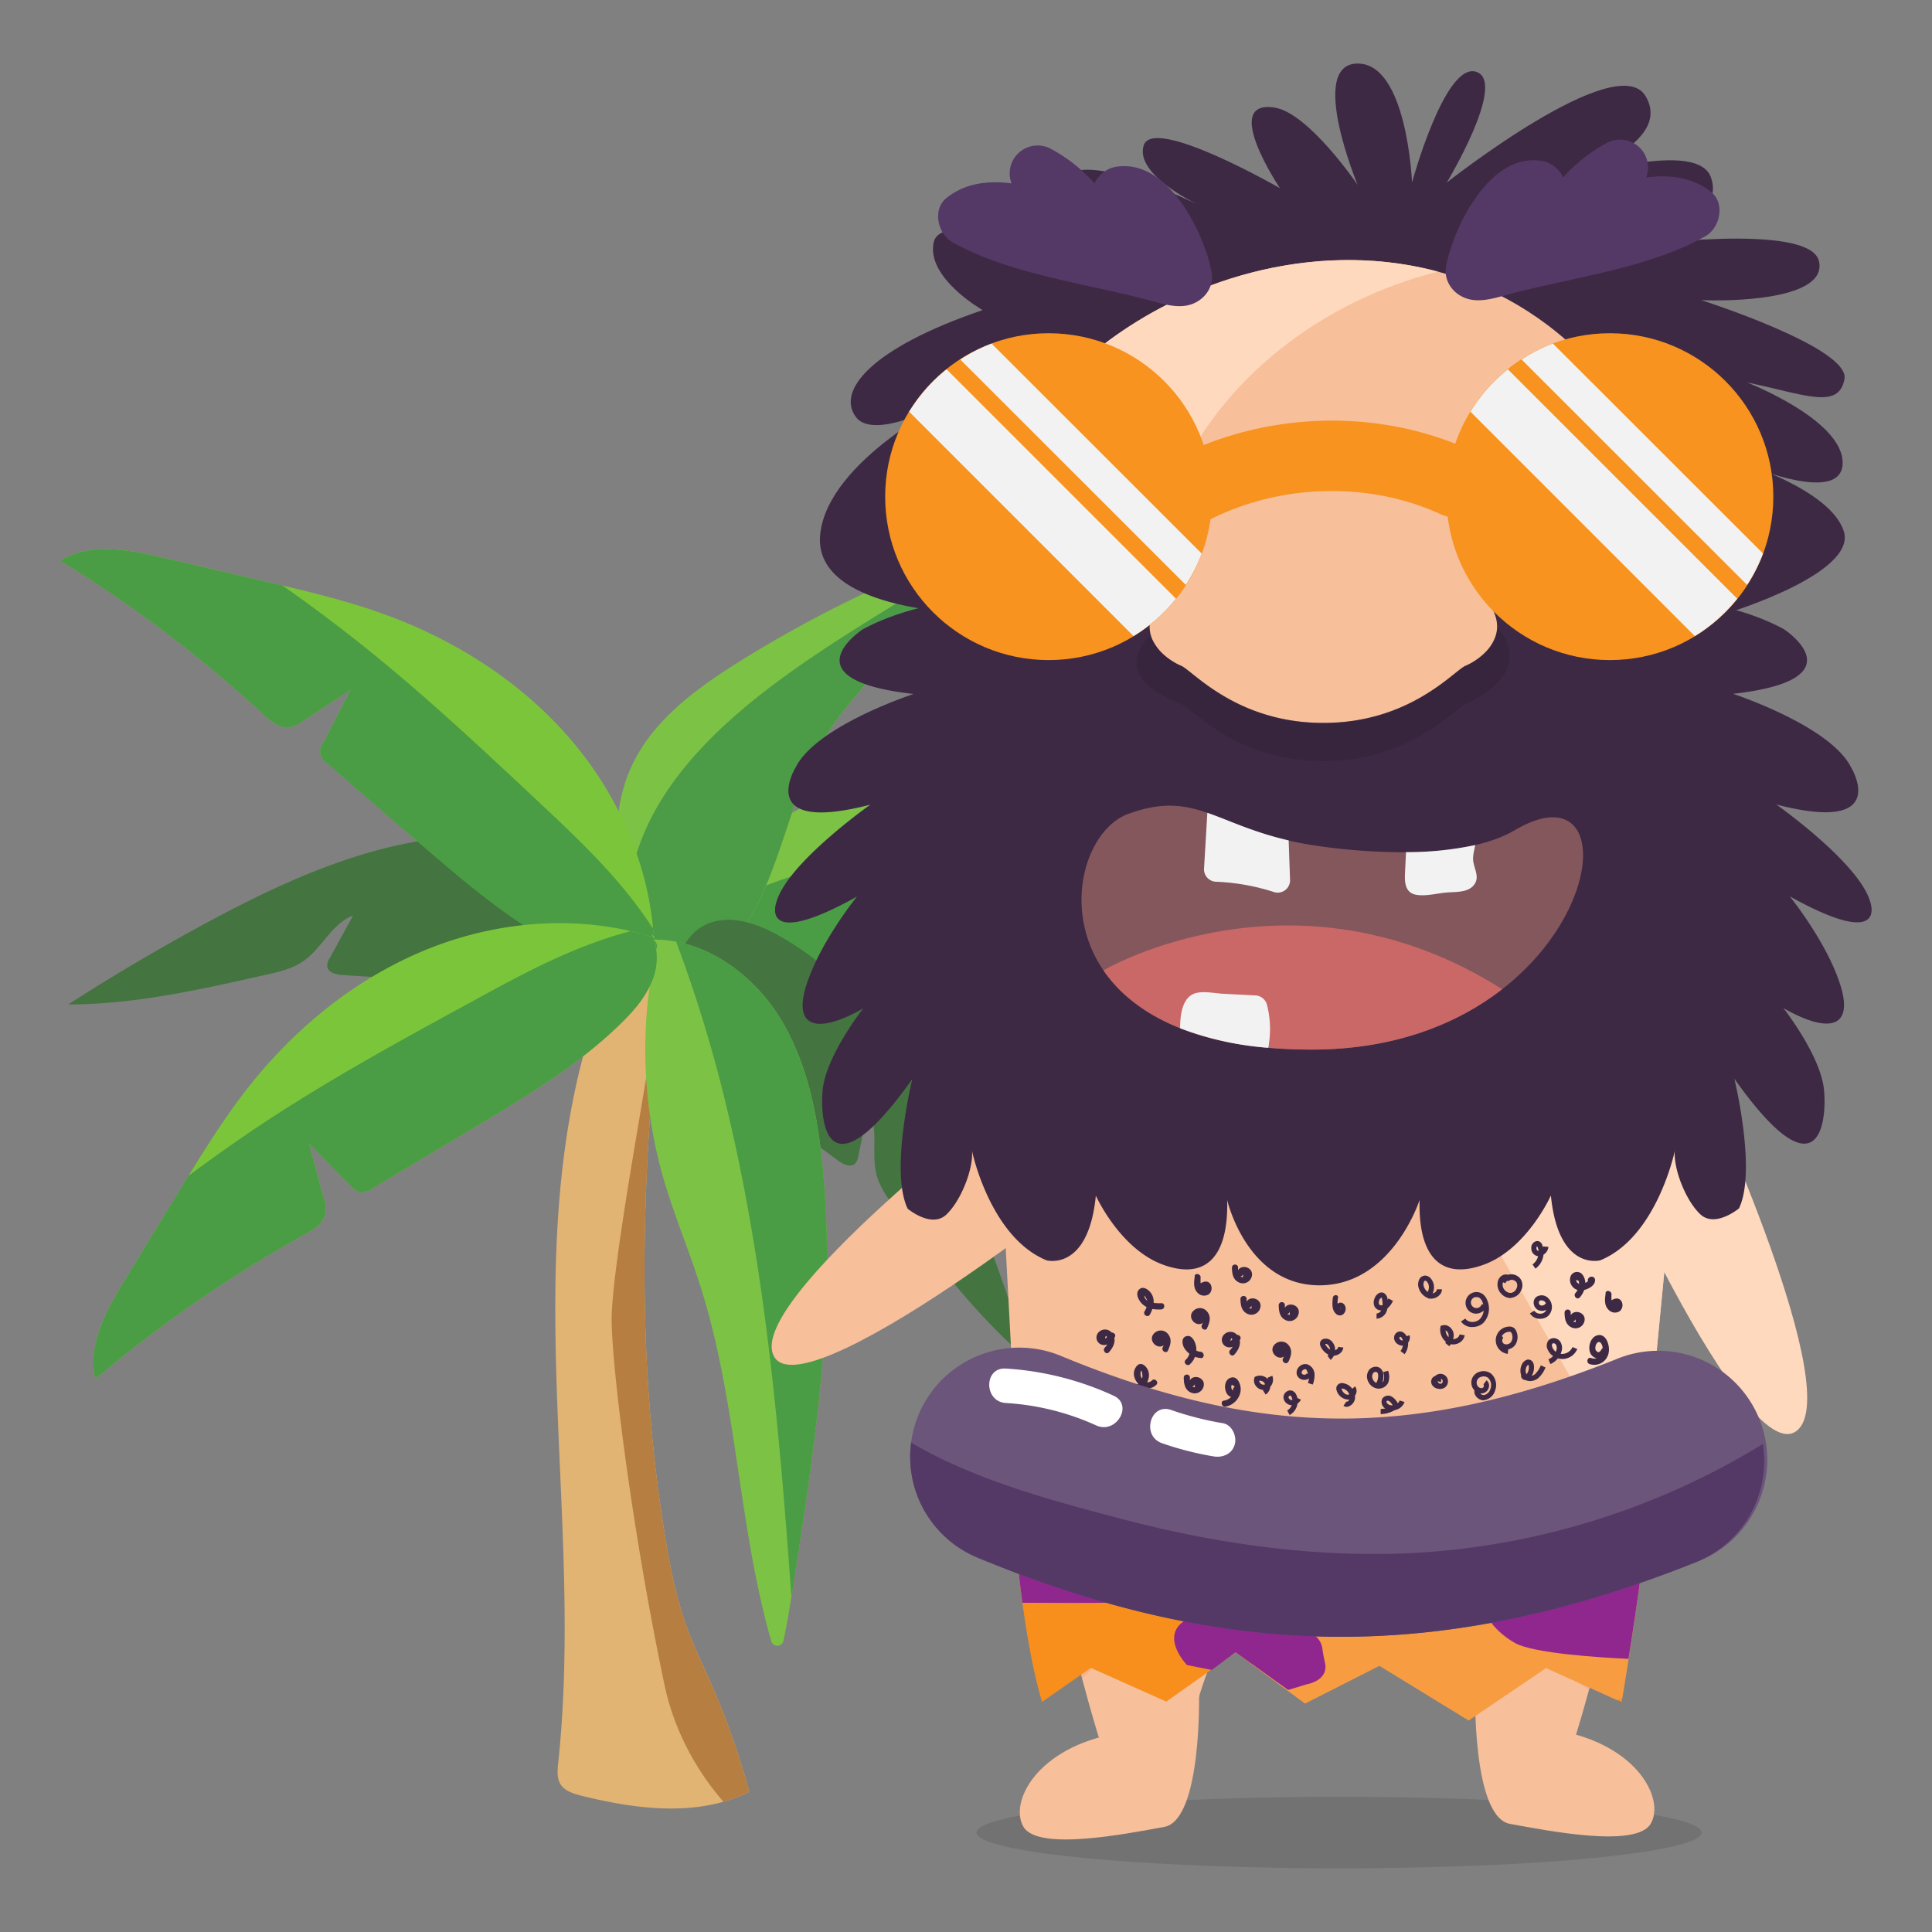<svg height="512" viewBox="0 0 512 512" width="512" xmlns="http://www.w3.org/2000/svg"><rect x="0" y="0" width="512" height="512" fill="#808080" stroke="none"/><g id="social_media" data-name="social media"><path d="m193.94 228.86c16.94-19.48 44.27-27.34 70.07-26.51s50.69 9.21 75.13 17.52l20.86 7.13c4.21 1.43 9.1 3.63 9.78 8a6.36 6.36 0 0 1 -3.87 1.47l-65.3 9.14c-3.25.46-6.72.88-9.7-.5-7.64-3.55-7.6-16.52-15.67-18.94l1.62 14.67a7.89 7.89 0 0 1 -.09 3.2 6 6 0 0 1 -2.28 2.88c-4.3 3.22-10.43 3.23-15.33 1s-8.71-6.31-11.69-10.78l-1.07 11.14a5.82 5.82 0 0 1 -.84 3 5.7 5.7 0 0 1 -2.7 1.68 140.39 140.39 0 0 1 -18 5.51c-8.88 2.07-19.33 2.89-26.05-3.27-7.71-7.07-6.52-19.32-4.73-29.63" fill="#7cc245"/><path d="m364.66 231.82c-11.38-4.82-24.41-6.74-36.59-8.19-44.45-5.31-93.83-3.79-135.31 15.36.1 6.21 1.57 12.07 6.05 16.17 6.72 6.16 17.17 5.35 26.05 3.27a140.39 140.39 0 0 0 18-5.51 5.7 5.7 0 0 0 2.7-1.68 5.82 5.82 0 0 0 .84-3l1.07-11.14c3 4.47 6.79 8.58 11.69 10.78s11 2.19 15.33-1a6 6 0 0 0 2.31-2.88 7.89 7.89 0 0 0 .09-3.2l-1.62-14.67c8.06 2.43 8 15.39 15.67 18.94 3 1.38 6.44 1 9.7.5l65.3-9.14a6.36 6.36 0 0 0 3.86-1.43 6.44 6.44 0 0 0 -.85-2.34 10 10 0 0 1 -4.29-.84z" fill="#4a9c45"/><path d="m232.34 177.33a343.57 343.57 0 0 0 26.26-28.91c-1.51-2.3-5-1.61-7.57-.62a324.59 324.59 0 0 0 -55.4 27.72c-11.43 7.16-22.91 15.62-28.43 27.92-4.78 10.66-4.46 22.94-2.33 34.42.87 4.72 2.09 9.5 4.83 13.43s7.32 6.89 12.1 6.52c4.22-.32 7.86-3.1 10.75-6.2 14.29-15.34 15.32-38.85 26.37-56.66 5.85-9.42 14.33-17 20.34-26.29" fill="#7cc245"/><path d="m258.61 148.42c-.89-1.35-2.47-1.67-4.14-1.5a6.93 6.93 0 0 1 -3.37 4.75c-7.93 4.87-15.93 9.62-23.79 14.59-26.27 16.63-59.91 39.84-61 74.19a7.93 7.93 0 0 1 -.39 2.24 27 27 0 0 0 3.76 8.61c2.75 3.93 7.32 6.89 12.1 6.52 4.22-.32 7.86-3.1 10.75-6.2 14.29-15.34 15.32-38.85 26.37-56.66 4.48-7.22 10.5-13.33 15.77-20a343.58 343.58 0 0 0 23.94-26.54z" fill="#4c9b47"/><path d="m173.41 252.89c-.11-20.49-8.4-40.57-21.6-56.25s-31.08-27.08-50.36-34c-10.14-3.64-20.66-6.1-31.15-8.54l-27.23-6.34c-9-2.1-19.17-4.05-27.08.8a347.06 347.06 0 0 1 53.74 40.69c2 1.83 4.34 3.82 7 3.47a9.17 9.17 0 0 0 3.74-1.72l12.53-8.29-7.24 14a3.67 3.67 0 0 0 1.05 5.61l24.23 21c11.89 10.29 23.96 20.68 37.87 27.92 4 2.07 8.22 3.9 12.7 4.33s9.29-.73 12.46-3.92" fill="#7bc53a"/><path d="m150.07 251.61c7.43-2.56 11.15-12.54 7.2-19.33-3.22-5.54-9.88-8-16.16-9.25-28.67-5.61-57.73 6.32-83.53 20q-20.22 10.75-39.5 23.16c17.73 0 35.2-4 52.5-7.89 3.4-.77 6.89-1.58 9.76-3.56 5-3.43 7.56-10 13.22-12.1l-6.18 11.28a3.67 3.67 0 0 0 -.65 2.22c.24 1.61 2.29 2.11 3.92 2.23 21.18 1.55 43.47 2.12 62.49-7.34" fill="#447440"/><path d="m173.4 252.26q0-3.15-.34-6.27a8.44 8.44 0 0 1 -.59-.78c-7.47-11.36-17.19-20.92-27.08-30.21-17.26-16.19-34.4-32.39-53.1-46.95q-8.6-6.69-17.52-12.94l-4.47-1-27.23-6.34c-9-2.1-19.17-4.05-27.08.8a347.05 347.05 0 0 1 53.74 40.69c2 1.83 4.34 3.82 7 3.47a9.17 9.17 0 0 0 3.74-1.73l12.53-8.29-7.24 14a3.67 3.67 0 0 0 1 5.61l24.23 21c11.94 10.29 24.01 20.68 37.92 27.92 4 2.07 8.22 3.9 12.7 4.32a15.87 15.87 0 0 0 11.79-3.3z" fill="#4a9c45"/><path d="m181.11 264c-4-6.75-.42-16.77 7-19.41 6-2.15 12.72.26 18.31 3.38 25.51 14.24 40 42.1 50.85 69.23q8.5 21.26 15.21 43.19c-13.53-11.47-24.32-25.76-35-39.92-2.1-2.78-4.24-5.66-5.15-9-1.57-5.82.71-12.54-2.28-17.78l-2.56 12.61a3.67 3.67 0 0 1 -.93 2.11c-1.22 1.08-3.11.13-4.43-.83-17.17-12.49-34.56-26.45-43-46" fill="#447440"/><path d="m188.07 445.29c-2-4.45-4.09-8.84-5.8-13.4-3-7.93-4.63-16.28-6-24.64-7.69-46.78-6.47-94.66-1.25-141.78.53-4.8 1-10.06-1.69-14.07l-6.09 1.46-.3-.23c-7.53 10.22-11.57 22.59-14.28 35-12.82 58.62 1.65 119.87-4.73 179.54-.21 2-.4 4.11.67 5.77s3.35 2.42 5.38 2.92c14.74 3.68 31 5.73 44.6-1a210.93 210.93 0 0 0 -10.51-29.57z" fill="#e1b473"/><path d="m191.67 477.49a40 40 0 0 0 6.91-2.63 210.93 210.93 0 0 0 -10.51-29.56c-2-4.45-4.09-8.84-5.8-13.4-3-7.93-4.63-16.28-6-24.64-7.69-46.78-6.47-94.66-1.25-141.78.14-1.25.27-2.53.35-3.81q-1.59 7.56-2.73 15.23c-2.31 15.53-9.85 55.59-10.52 71.26-.47 11.08 5.44 58.08 14 98.43 3.94 18.62 15.02 29.96 15.55 30.9z" fill="#b67e41"/><path d="m217.88 308c-1.41-13.56-4.24-27.35-11.57-38.85s-19.94-20.4-33.57-20.15a1.66 1.66 0 0 1 1.31 2 123.18 123.18 0 0 0 1.58 60.64c2.86 10.07 7 19.73 10.14 29.72 9.58 30.36 9.87 63 18.62 93.57a1.66 1.66 0 0 0 3.22-.08c1.07-4.88 1.84-9.83 2.6-14.76 5.79-37.16 11.56-74.77 7.67-112.09z" fill="#7cc245"/><path d="m192.18 291.82c10.54 43.07 14.37 87.21 17.56 131.37q.25-1.57.49-3.14c5.76-37.11 11.54-74.73 7.65-112.08-1.41-13.56-4.24-27.35-11.57-38.85-6.16-9.66-16-17.47-27.13-19.59a370.4 370.4 0 0 1 13 42.29z" fill="#4a9c45"/><path d="m173.68 248.55c-19.5-6.31-41.16-4.72-60.18 2.9s-35.45 21-48.07 37.18c-6.63 8.49-12.26 17.71-17.86 26.91l-14.57 23.88c-4.83 7.92-9.85 16.93-7.72 26a347.06 347.06 0 0 1 55.47-38.3c2.36-1.31 5-2.92 5.49-5.57a9.17 9.17 0 0 0 -.47-4.06l-3.92-14.49 11.07 11.27a4.9 4.9 0 0 0 2.72 1.73 4.89 4.89 0 0 0 2.93-1l27.5-16.44c13.49-8.07 27.12-16.24 38.37-27.23 3.22-3.14 6.28-6.58 8.08-10.7s2.22-9 .18-13.06" fill="#7bc53a"/><path d="m173.08 248.37q-3-.94-6.06-1.64a8.44 8.44 0 0 1 -.93.32c-13.14 3.58-25.24 9.78-37.14 16.27-20.78 11.32-41.54 22.52-61.22 35.68q-9 6.07-17.77 12.59l-2.39 3.92-14.57 23.91c-4.83 7.92-9.85 16.93-7.72 26a347.05 347.05 0 0 1 55.47-38.3c2.36-1.31 5-2.92 5.49-5.57a9.17 9.17 0 0 0 -.47-4.06l-3.92-14.49 11.07 11.27a4.9 4.9 0 0 0 2.72 1.73 4.89 4.89 0 0 0 2.93-1l27.5-16.44c13.49-8.07 27.12-16.24 38.37-27.23 3.22-3.14 6.28-6.58 8.08-10.7a15.87 15.87 0 0 0 .56-12.26z" fill="#4a9c45"/><path d="m217.35 141.67c2-19.91 35.55-36.23 35.55-36.23s-20.89 12-26.08 5.07 4-18.26 33.58-28.33c0 0-15.22-8.67-12.92-18.14s47 1.75 47 1.75-18.88-19.08-8.58-20.66 32.19 9.4 32.19 9.4-17.5-8-15-16 36.11 11.34 36.11 11.34-15.79-23.47-1.52-21.38c9.11 1.34 22.11 20.51 22.11 20.51s-13.3-32-.08-32.16 14.49 31.52 14.49 31.52 8.71-32 17-29.34-7.77 29.34-7.77 29.34 45.15-35.63 52.67-22.87-19.71 21.2-22.45 22.46 35.57-12.14 39.72-1.06-15.21 16.23-21.93 18.43c0 0 48.33-6.72 50.62 3.95s-25.76 10.56-31.26 10.25c0 0 39.49 12.6 38 20.92s-10.77 4-25.82.91c0 0 25.74 10 25.33 21.55s-27.87-.69-27.87-.69 24.68 7.41 28.19 18.6-30.63 21.58-30.63 21.58h-202.61s-40-.81-38.04-20.72z" fill="#3e2945"/><g opacity=".21"><ellipse cx="354.85" cy="485.64" fill="#3f3f44" rx="96.06" ry="9.48"/></g><path d="m390.93 447.43s-.9 34.08 9.24 35.92 33.38 6.44 37.26 0-3.4-21.09-24.91-24.82-21.59-11.1-21.59-11.1z" fill="#f7bf9a"/><path d="m407.08 483.57c3.29.48 12-25.14 18.85-55.06h-44.93c15.09 16.62 12.26 53.04 26.08 55.06z" fill="#f7bf9a"/><path d="m317.75 448.24s.9 34.08-9.24 35.92-33.38 6.44-37.26 0 3.4-21.09 24.91-24.82 21.59-11.1 21.59-11.1z" fill="#f7bf9a"/><path d="m301.81 484.38c-3.29.48-12-25.14-18.85-55.06h44.92c-15.08 16.62-12.25 53.04-26.07 55.06z" fill="#f7bf9a"/><g opacity=".63"><path d="m392.11 452.23 18.98-11.23 10.02 6.83 4.36-11.88-19.28-4.59-17.08 13.24z" fill="#f2a88f"/></g><g opacity=".63"><path d="m286.83 444.79 4.36-4.41 16.66 8.9 12.37-7.96 3.35-7.16h-37.79l-.87 3.51z" fill="#f2a88f"/></g><path d="m417.29 284.72-23.4-5h-79.57l-23.32 5c-14.29 4.22-24.57 22.75-24.57 44.26l3.9 73.25c25 29.7 141.72 28.56 164.81-4l6.69-69.2c0-21.52-10.28-40-24.56-44.27zm0 0" fill="#f7bf9a"/><path d="m435.16 398.19 6.69-69.2c0-21.52-10.28-40-24.56-44.27l-23.4-5h-79.57l-23.32 5 93 23.87 51.14 89.6m-17.85-114.68" fill="#fed9be"/><path d="m448.49 271c.54 4 2.92 16 2.92 16s39 84.37 24.14 92.56-59.19-92-56.79-93.51 29.73-15.05 29.73-15.05z" fill="#fed9be" fill-rule="evenodd"/><ellipse cx="387.72" cy="313.36" fill="#f79820" rx="7.95" ry="6.03" transform="matrix(.79 -.613 .613 .79 -110.7 303.42)"/><path d="m280.77 275.87c-2.39 3.31-10.19 12.9-10.19 12.9s-74.65 56.83-65.27 71 96.26-54.25 94.82-56.68-19.36-27.22-19.36-27.22z" fill="#f7bf9a" fill-rule="evenodd"/><path d="m345.82 418.15c-6.41-2.55-17.05-5.77-13.83-8.34 2.95-2.35 12.59-10.72 19.64-16.87 4.47-3.9 11.46-4.8 16.22-2 3.68 2.2 8.08 4.86 12.06 7.35 9.12 5.71 2.61 11.35 2.61 11.35l-4.7 2.36-15.6 4.77s-9.76 4.02-16.4 1.38z" fill="#90278e"/><path d="m302.07 390.83c-11.41 2.41-22.33 6.59-33.7 8.56 1.13 15.28 3.39 36.82 7.77 51.64l12.94-9.03 20 8.94 18.4-13.05 3.9 2.88-22.82-51.2c-2.18.43-4.34.8-6.49 1.26z" fill="#f88f1c"/><path d="m430.36 380.74c-.63-.48-1.24-1-1.85-1.5a2.55 2.55 0 0 1 -1.08-.94c-.7-.6-1.37-1.24-2-1.87q-4.17 1.29-8.38 2.45l20.52 15.72c.2-2.14.37-4.16.51-6.09a16.18 16.18 0 0 1 -7.72-7.77z" fill="#f9ac67"/><path d="m429.93 450-1.39.52 1.22.55z" fill="#f88f1c"/><path d="m379.5 386.24c-19.32 2.24-37.55-.14-56.15-2.67a45.44 45.44 0 0 1 -14.82 6l22.82 51.2 14.5 10.7 19.71-10 23.65 14.49 20.5-13.9 18.83 8.51 1.39-.52c1-5.79 5.65-34.72 7.61-55.37l-20.54-15.81a251.31 251.31 0 0 1 -37.5 7.37z" fill="#f79c41"/><path d="m408 381.17c-.59.33-1.23.68-1.77 1-5.6 3.32-3.37 7.85-2.06 10.75s30.76 7.08 30.76 7.08 1-1.06 2.34-2.66c.43-4.15.75-8 .95-11.41a69.91 69.91 0 0 1 -12.79-9.54q-8.62 2.7-17.43 4.78z" fill="#90278e"/><path d="m435.16 415-4.15-.06h-7.58c-7.24 0-14.31.13-18.81.13-7.76 0-10.18 6.21-10.9 10.86-.43 2.79 3.44 7.09 7.85 9.52 4.94 2.72 22.39 3.82 30 4.17 1.06-6.75 2.43-15.62 3.59-24.62z" fill="#90278e"/><path d="m346.3 446.36s6-.95 4.81-5.84c-.35-1.42-.56-2.85-.69-3.73-.35-2.29-1.94-3.93-5.55-5.19s-13.14-3.68-13.14-3.68-9.66-3.23-14.39-.54c-1.09.62-2.9 1.75-3.78 2.39-5.94 4.3 1 11.48 1 11.48l6.57 1.31 6.31-4.7 13.93 10z" fill="#90278e"/><path d="m293.81 424.73c3.68-.14 9.22-2.66 9.83-10.22s-9.84-9.64-9.84-9.64l-25.21-2.48c.54 6.81 1.31 14.59 2.36 22.36 6.54.03 20.05.09 22.86-.02z" fill="#90278e"/><ellipse cx="357.76" cy="245.04" fill="#8e3d7c" rx="66.78" ry="35.58"/><ellipse cx="357.76" cy="237.32" fill="#d49f77" rx="66.78" ry="35.58"/><path d="m457.71 195.51c-6.42-31.51-10.23-68.51-32.94-95.43-48.26-57.28-138-28.36-161.8 28.37-13.39 32.88-35.72 99.46 13.55 115.3 60.25 19.25 195.8 23.56 181.19-48.24z" fill="#f7bf9a"/><path d="m311.44 128.44c11.63-27.75 39-48.83 69.67-56.44-46.42-12.48-100.48 14.3-118.11 56.44-13.39 32.88-35.72 99.46 13.55 115.29 27.77 8.85 71.53 14.55 109.21 11.1-22.76-1.83-44.52-5.92-60.76-11.1-49.27-15.83-26.94-82.41-13.56-115.29z" fill="#fed9be"/><path d="m249.9 136.79.42.93a3.12 3.12 0 0 1 -.17-.43c-.08-.15-.15-.29-.25-.5z" fill="#d49f77"/><path d="m250.35 137.77v.05l-.07-.11a.14.14 0 0 1 .07.06z" fill="#d49f77"/><path d="m250.14 137.29a3.12 3.12 0 0 0 .17.43l.07.11c.11.17.01-.03-.24-.54z" fill="#d49f77"/><path d="m455.58 136.79-.42.93a3.6 3.6 0 0 0 .17-.43c.08-.15.15-.29.25-.5z" fill="#d49f77"/><path d="m455.13 137.77v.05l.07-.11s-.06.05-.07.06z" fill="#d49f77"/><path d="m455.33 137.29a3.6 3.6 0 0 1 -.17.43l-.07.11c-.09.17-.01-.03.24-.54z" fill="#d49f77"/><g fill="#3e2945"><path d="m495.66 239.11c-2.77-10.29-24.92-25.91-24.92-25.91 30.85 8 19.78-9.9 19.78-9.9-5.54-11-31.25-19.43-31.25-19.43 34-3.81 13.45-17.15 13.45-17.15-19.77-10.72-48.25-8.72-48.25-8.72 16.22-6.48 17.8-17.15 17.8-17.15-1.58-6.86-14.63-7.62-14.63-7.62-1.85.09-3.59.27-5.26.51-.56.08-1.05.2-1.59.3-1.07.19-2.14.37-3.12.61-.6.15-1.15.33-1.73.5-.84.24-1.69.48-2.48.76-.57.2-1.1.43-1.65.65-.71.29-1.42.57-2.08.88s-1 .52-1.51.78-1.2.64-1.76 1-.92.59-1.36.89-1 .69-1.47 1-.82.64-1.21 1-.83.71-1.22 1.07-.73.69-1.07 1c-.16.16-.34.32-.49.48a29.45 29.45 0 0 0 -7.23 12.54c10.51 11.09-1 18-4 19.23s-14.59 15.16-37.71 15.16-34.78-14-37.71-15.16-14.51-8.14-4-19.23a29.45 29.45 0 0 0 -7.23-12.54c-.15-.16-.34-.32-.49-.48q-.51-.52-1.07-1c-.39-.36-.8-.71-1.22-1.07s-.79-.65-1.21-1-1-.7-1.47-1-.89-.6-1.36-.89-1.16-.66-1.76-1-1-.53-1.51-.78-1.37-.6-2.08-.88c-.54-.22-1.07-.45-1.65-.65-.78-.28-1.63-.51-2.48-.76-.58-.17-1.12-.35-1.73-.5-1-.24-2.06-.42-3.12-.61-.54-.09-1-.22-1.59-.3-1.66-.24-3.41-.41-5.26-.51 0 0-13.05.76-14.63 7.62 0 0 1.58 10.67 17.8 17.15 0 0-28.48-1.91-48.26 8.76 0 0-20.57 13.34 13.45 17.15 0 0-25.71 8.38-31.25 19.43 0 0-11.08 17.91 19.78 9.9 0 0-22.15 15.62-24.92 25.91 0 0-4.75 12.95 21.36-1.53 0 0-9.89 12.19-13.45 23.62s3.34 12.72 15.12 6c0 0-10 12.69-10.77 21.83s1.67 28 23.78-3.12c0 0-6 24.46-1.23 34.36 0 0 6.33 5.33 10.29 1.53s7.17-12.25 6.76-16.84c0 0 4.75 22.86 19.77 29 0 0 11.07 3.05 13.05-17.14 0 0 6.33 14.09 17.8 18.29s17.4-2.29 17-17.15c0 0 5.18 22.62 24.47 22.62s26.53-22.62 26.53-22.62c-.39 14.86 5.54 21.33 17 17.15s17.79-18.32 17.79-18.32c2 20.17 13.07 17.17 13.07 17.17 15-6.1 19.77-29 19.77-29-.39 4.57 2.77 13 6.72 16.76s10.29-1.53 10.29-1.53c4.75-9.9-1.23-34.36-1.23-34.36 22.11 31.17 24.57 12.26 23.78 3.12s-10.77-21.83-10.77-21.83c11.78 6.74 18.68 5.45 15.12-6s-13.45-23.62-13.45-23.62c26.11 14.52 21.36 1.57 21.36 1.57z"/><path d="m326.84 368.51a1 1 0 0 1 -.51-1.11q-.07-.74.77 0c.3.39-.07 1.55-.23 1.91a3.26 3.26 0 0 1 -2.53 1.87c-1 .18-.6 1.77.44 1.59a4.93 4.93 0 0 0 4-4.18c.2-1.55-.84-4.36-2.91-3.37-1.62.78-1.53 3.54-.3 4.62s3.55-.08 2.86-1.78c-.39-1-2-.55-1.59.44z"/><path d="m315.36 361.52a5.23 5.23 0 0 0 1.64-4.52c-.16-1.19-1-3.27-2.51-2.92s-1.23 2.17-.66 3.14a5.66 5.66 0 0 0 4.39 2.68c1.05.12 1-1.53 0-1.65a4 4 0 0 1 -2.25-1 3.44 3.44 0 0 1 -.72-.88c-.3-.57-.35-.84-.13 0a3.69 3.69 0 0 1 -.9 4c-.77.73.39 1.89 1.16 1.16z"/><path d="m316.63 338.27c-.24 1.52-.43 3.24.81 4.39a2.29 2.29 0 0 0 3 .26 2.11 2.11 0 0 0 .33-2.63c-.84-1.22-2.25-.53-3.14.2s.35 1.83 1.16 1.16c-.71.58-.65-2.76-.62-3 .16-1-1.42-1.48-1.59-.44z"/><path d="m353.22 343.85c-.15 1.38-.35 3.28.83 4.32a1.42 1.42 0 0 0 2.11-.08c1.33-1.64-.5-4.12-2.17-2.14-.56.67.4 1.64 1 1q.39-.62.24-.17-.78-.08-.68-.77a5.39 5.39 0 0 1 .06-2.13c.09-.87-1.27-.87-1.37 0z"/><path d="m425.52 342.76c-.24 1.52-.43 3.24.81 4.39a2.29 2.29 0 0 0 3 .26 2.11 2.11 0 0 0 .33-2.63c-.84-1.22-2.25-.53-3.14.2s.35 1.83 1.16 1.16c-.71.58-.65-2.76-.62-3 .16-1-1.42-1.48-1.59-.44z"/><path d="m313.71 365.06c0 1.61.27 3.3 1.94 4a2.42 2.42 0 0 0 3.18-1.26c1.17-2.72-3-4.13-3.78-1.41a.82.82 0 0 0 1.59.44v.8a1.07 1.07 0 0 1 -1.05-.81 3.34 3.34 0 0 1 -.24-1.72.82.82 0 0 0 -1.65 0z"/><path d="m328.74 344.22c0 1.61.27 3.3 1.94 4a2.42 2.42 0 0 0 3.18-1.26c1.17-2.72-3-4.13-3.78-1.41a.82.82 0 0 0 1.59.44v.8a1.07 1.07 0 0 1 -1.05-.81 3.34 3.34 0 0 1 -.24-1.72.82.82 0 0 0 -1.65 0z"/><path d="m326.48 335.9c0 1.61.27 3.3 1.94 4a2.42 2.42 0 0 0 3.18-1.26c1.17-2.72-3-4.13-3.78-1.41a.82.82 0 0 0 1.59.44v.8a1.07 1.07 0 0 1 -1.05-.81 3.34 3.34 0 0 1 -.24-1.72.82.82 0 0 0 -1.65 0z"/><path d="m319.9 351.94c.68-1.43 1.15-3 0-4.36a2.43 2.43 0 0 0 -3.41-.4c-2.41 1.91.86 5.2 2.69 3 .67-.81-.49-2-1.16-1.16q1-.68 1 .57a4.17 4.17 0 0 1 -.51 1.52c-.45 1 1 1.79 1.42.83z"/><path d="m341.47 360.82c.68-1.43 1.15-3 0-4.36a2.43 2.43 0 0 0 -3.41-.4c-2.41 1.91.86 5.2 2.69 3 .67-.81-.49-2-1.16-1.16q1-.68 1 .57a4.17 4.17 0 0 1 -.59 1.53c-.45 1 1 1.79 1.42.83z"/><path d="m309.52 357.88c.68-1.43 1.15-3 0-4.36a2.43 2.43 0 0 0 -3.41-.4c-2.41 1.91.86 5.2 2.69 3 .67-.81-.49-2-1.16-1.16q1-.68 1 .57a4.17 4.17 0 0 1 -.51 1.52c-.45 1 1 1.79 1.42.83z"/><path d="m338.88 345.9c0 1.61.27 3.3 1.94 4a2.42 2.42 0 0 0 3.18-1.3c1.17-2.72-3-4.13-3.78-1.41a.82.82 0 0 0 1.59.44v.8a1.07 1.07 0 0 1 -1.05-.81 3.34 3.34 0 0 1 -.24-1.72.82.82 0 0 0 -1.65 0z"/><path d="m414.63 347.82c0 1.61.27 3.3 1.94 4a2.42 2.42 0 0 0 3.18-1.26c1.17-2.72-3-4.13-3.78-1.41a.82.82 0 0 0 1.59.44v.8a1.07 1.07 0 0 1 -1.05-.81 3.34 3.34 0 0 1 -.24-1.72.82.82 0 0 0 -1.65 0z"/><path d="m307.57 375.12c.25 1.65.7 3.46 2.36 4.22a2.41 2.41 0 0 0 3.27-1.06 2 2 0 0 0 -.93-2.72c-1.53-.68-2.86.47-3.76 1.59-.66.82.5 2 1.16 1.16a6.22 6.22 0 0 1 .65-.76l.79-.52q-.06 1.47-.8.51c-.92-.55-1-1.89-1.16-2.86s-1.74-.6-1.59.44z"/><path d="m304.74 348.36c.87-1.63 1.46-3.59.51-5.33-.55-1-2.13-2.37-3.27-1.4s-.39 2.59.3 3.46c1.33 1.68 3.45 2.05 5.47 1.92 1.05-.07 1.06-1.71 0-1.65s-4.08 0-4.44-1.68c-.22-1 .77 1 .78 1.13a4.89 4.89 0 0 1 -.78 2.72c-.5.93.92 1.77 1.42.83z"/><path d="m294 353.54a2.86 2.86 0 0 1 -1.14 1.2q.19-1.31.57-.16c.65.94 0 1.85-.68 2.59s.45 2 1.16 1.16c1.17-1.31 2.07-3.2.95-4.84a2.34 2.34 0 0 0 -3.52-.61 2 2 0 0 0 .19 3.28c1.62.91 3.1-.5 3.89-1.79.56-.91-.87-1.73-1.42-.83z"/><path d="m327.23 354.16a2.86 2.86 0 0 1 -1.14 1.2q.19-1.31.57-.16c.65.94 0 1.85-.68 2.59s.45 2 1.16 1.16c1.17-1.31 2.07-3.2.95-4.84a2.34 2.34 0 0 0 -3.52-.61 2 2 0 0 0 .19 3.28c1.62.91 3.1-.5 3.89-1.79.56-.91-.87-1.73-1.42-.83z"/><path d="m301.92 368.55c1.58-1.18 3-2.92 2.45-5-.33-1.37-2-3-3.19-1.45-2.46 3.11 2.25 7.83 5.25 4.89.76-.74-.41-1.91-1.16-1.16-1.41 1.38-3.25-.46-3-2.05s.53.89.49 1.1a3.9 3.9 0 0 1 -1.7 2.27c-.84.63 0 2.06.83 1.42z"/><path d="m422.37 339-.06-.1-.13 1 .12-.13-.8.21h.16l-.6-.79c0 .41-1.39 1.05-1.6 1.1a1 1 0 0 1 -1.27-.24.93.93 0 0 1 -.49-.83l.65.2a3.34 3.34 0 0 1 .07 1.48 3.56 3.56 0 0 1 -.9 1.75c-.7.79.46 2 1.16 1.16 1.37-1.54 2.06-4.08.77-5.91a1.83 1.83 0 0 0 -3.31.6 2.83 2.83 0 0 0 2.37 3.46c1.47.2 4.33-1 4.19-2.79a.84.84 0 0 0 -.6-.79 1 1 0 0 0 -1.08.31.84.84 0 0 0 -.13 1l.06.1c.56.9 2 .07 1.42-.83z"/><path d="m424.27 357.81q-.69 1.1-1.44-.12a2.27 2.27 0 0 1 .2-1.49c.69-1.17 1.46-.27 1.64.69.34 1.85-1.09 3.69-3 3-1-.37-1.42 1.22-.44 1.59a3.88 3.88 0 0 0 5.11-3.17c.32-1.78-.75-5.21-3.21-4.38-1.87.64-2.53 3.7-1.37 5.17s3.76 1.09 4.15-.82c.21-1-1.38-1.48-1.59-.44z"/><path d="m352.62 360.38-.82-1.09a1.5 1.5 0 0 0 .28-.28 4.46 4.46 0 0 1 -2-2 1.79 1.79 0 0 1 -.26-1.13 1.29 1.29 0 0 1 .8-1 2.12 2.12 0 0 1 1.95.27 3.2 3.2 0 0 1 1.25 2.59v.08a1.46 1.46 0 0 0 .42-.22 1 1 0 0 0 .4-.65l1.36.15a2.31 2.31 0 0 1 -.93 1.59 2.92 2.92 0 0 1 -1.59.59 3 3 0 0 1 -.86 1.1zm-1.44-4.21a1.5 1.5 0 0 1 .12.22 3.3 3.3 0 0 0 1.17 1.27 1.81 1.81 0 0 0 -.68-1.38.79.79 0 0 0 -.61-.11z"/><path d="m364.8 349.46v-1.36a1.58 1.58 0 0 0 1.23-.83 2.56 2.56 0 0 1 -.5-.06 1.9 1.9 0 0 1 -1.2-.86 2.54 2.54 0 0 1 -.12-2.08 2.62 2.62 0 0 1 1.3-1.62 1.44 1.44 0 0 1 1.21 0 2.08 2.08 0 0 1 1 1.73v.13l.22-.41 1.21.64a5.78 5.78 0 0 1 -1.46 2 4.37 4.37 0 0 1 -.2.7 3 3 0 0 1 -2.69 2.02zm1.3-5.57a1.17 1.17 0 0 0 -.61.77 1.32 1.32 0 0 0 0 1 .52.52 0 0 0 .35.23 1.07 1.07 0 0 0 .55 0 7.76 7.76 0 0 0 -.07-1.31c-.08-.58-.2-.68-.22-.69z"/><path d="m379.41 344.15a2.77 2.77 0 0 1 -.49 0l-.25-.06-.11.08-.1-.14a4.14 4.14 0 0 1 -2.46-2.63 3 3 0 0 1 .3-2.66 1.88 1.88 0 0 1 1.4-.7 2.14 2.14 0 0 1 1.55.86 3.58 3.58 0 0 1 .73 2.76 3.82 3.82 0 0 1 -.32 1.1 1.63 1.63 0 0 0 .7-.32 1.07 1.07 0 0 0 .43-.77h1.36a2.38 2.38 0 0 1 -.94 1.78 3 3 0 0 1 -1.8.7zm-1.73-4.75a.27.27 0 0 0 -.23.14 1.71 1.71 0 0 0 -.12 1.4 3.1 3.1 0 0 0 1 1.44 2.44 2.44 0 0 0 .32-.92 2.2 2.2 0 0 0 -.43-1.71.86.86 0 0 0 -.54-.36z"/><path d="m390.22 351.67h-.47a3.51 3.51 0 0 1 -2.57-1.46l1.13-.77a2.16 2.16 0 0 0 1.59.87 2.83 2.83 0 0 0 2.22-.69 3.64 3.64 0 0 0 1.06-2.29 3.14 3.14 0 0 1 -.74.49 2.76 2.76 0 0 1 -3.92-1.67 2.88 2.88 0 0 1 4.47-3.17 3.86 3.86 0 0 1 1.21 1.8 5.47 5.47 0 0 1 -1.14 5.84 4.18 4.18 0 0 1 -2.84 1.05zm1.05-7.92a1.71 1.71 0 0 0 -.33 0 1.47 1.47 0 1 0 1.74 1.86l.4.11a4.32 4.32 0 0 0 -.16-.53 2.54 2.54 0 0 0 -.77-1.19 1.43 1.43 0 0 0 -.88-.25z"/><path d="m399.57 358.79a3.63 3.63 0 0 1 .34-7.23 1.91 1.91 0 0 1 1.36.41 2 2 0 0 1 .56.81 3.77 3.77 0 0 1 -.32 3.69 3 3 0 0 1 -1.8 1.11zm-1.52-4.7.34.47a.82.82 0 0 0 -.28.69 1.06 1.06 0 0 0 .43.86 1.51 1.51 0 0 0 1.89-.45 2.39 2.39 0 0 0 .16-2.33.82.82 0 0 0 -.18-.29.56.56 0 0 0 -.47-.1 2.35 2.35 0 0 0 -1.94 1.15z"/><path d="m400.32 344a3.37 3.37 0 0 1 -2.43-1.1 3.5 3.5 0 0 1 -1-3 2.51 2.51 0 0 1 1.41-2 2 2 0 0 1 1.32-.08 3.78 3.78 0 0 1 .51-.09 3 3 0 0 1 2.87 1.27 3.07 3.07 0 0 1 .11 3 3.26 3.26 0 0 1 -2.49 1.91zm-2-4.18a1.7 1.7 0 0 0 -.1.35 2.13 2.13 0 0 0 .62 1.79 2 2 0 0 0 1.62.67 1.89 1.89 0 0 0 1.41-1.13 1.73 1.73 0 0 0 0-1.68 1.63 1.63 0 0 0 -1.52-.65l-.68.37a.53.53 0 0 0 -.12-.14 1.28 1.28 0 0 0 -.62.66z"/><path d="m381.61 368.09a2.76 2.76 0 0 1 -.55-.06 2.24 2.24 0 0 1 -1.62-1.14 1.7 1.7 0 0 1 -.06-1.32 1.44 1.44 0 0 1 .77-.84l.16-.06a2.16 2.16 0 0 1 .87-.51 2 2 0 0 1 1.67 3.58 2.29 2.29 0 0 1 -1.24.35zm.17-1.39a.81.81 0 0 0 .33-.11.73.73 0 0 0 0-1.06.52.52 0 0 0 -.27-.1 1.15 1.15 0 0 1 0 .87l-.82-.29a.74.74 0 0 0 .15.4.66.66 0 0 0 .49.29z"/><path d="m393.21 371.1a2.58 2.58 0 0 1 -2-1 2.06 2.06 0 0 1 -.47-1.65 2.67 2.67 0 0 1 -.53-.76 3.08 3.08 0 0 1 -.16-2.18 3 3 0 0 1 2.15-2 3.27 3.27 0 0 1 3.06.61 4.1 4.1 0 0 1 .94 4.43 3.55 3.55 0 0 1 -2.82 2.49zm-.92-1.84a1.18 1.18 0 0 0 1 .45 2.27 2.27 0 0 0 1.67-1.59 2.76 2.76 0 0 0 -.56-2.95 1.91 1.91 0 0 0 -1.78-.32 1.6 1.6 0 0 0 -1.13 2.28 1.24 1.24 0 0 0 1.36.72.71.71 0 0 0 .39-.56.43.43 0 0 0 -.11-.4l.81-1.1a1.74 1.74 0 0 1 .65 1.69 2.05 2.05 0 0 1 -1.28 1.65 2.15 2.15 0 0 1 -1.02.13z"/><path d="m405.5 366a2.64 2.64 0 0 1 -1.16-.25 1.26 1.26 0 0 1 -1-.46 1.06 1.06 0 0 1 -.23-.88 3.77 3.77 0 0 1 .15-2.71 2.43 2.43 0 0 1 1.35-1.34 1.34 1.34 0 0 1 1.13.14 1.73 1.73 0 0 1 .74 1.27 4.15 4.15 0 0 1 -.57 2.83 2.2 2.2 0 0 0 .83-.39 6.43 6.43 0 0 0 1.59-2.39l1.24.58a7.54 7.54 0 0 1 -2 2.89 3.51 3.51 0 0 1 -2.07.71zm-.46-4.34a1.13 1.13 0 0 0 -.5.58 2.17 2.17 0 0 0 0 1.95 2.76 2.76 0 0 0 .59-2.17.64.64 0 0 0 -.13-.38z"/><path d="m372.23 358.88-1.08-.84a3.33 3.33 0 0 0 .63-1.45 2.15 2.15 0 0 1 -1.29-.33 2.08 2.08 0 0 1 -1-1.34 1.72 1.72 0 0 1 .91-1.93 1.53 1.53 0 0 1 1.25 0 2.48 2.48 0 0 1 1.11 1.11l.78-.25a2.09 2.09 0 0 1 -.17 1.64 2.22 2.22 0 0 1 -.2.31 4.78 4.78 0 0 1 -.94 3.08zm-1.1-4.63a.31.31 0 0 0 -.26.41.8.8 0 0 0 .88.56c0-.08 0-.16-.07-.24a1.28 1.28 0 0 0 -.55-.73z"/><path d="m365.39 368a2.71 2.71 0 0 1 -.56-.05 3.3 3.3 0 0 1 -2.42-2.28 2.84 2.84 0 0 1 .58-2.81 2.27 2.27 0 0 1 1.6-.66 1.92 1.92 0 0 1 1.41.59 2.52 2.52 0 0 1 .61 1.65 4.91 4.91 0 0 1 -.28 1.89 1.29 1.29 0 0 0 .34-.42 3.37 3.37 0 0 0 -.13-2.28l1.31-.37a4.46 4.46 0 0 1 0 3.26 2.84 2.84 0 0 1 -2.46 1.48zm-.8-4.44a.88.88 0 0 0 -.62.25 1.52 1.52 0 0 0 -.25 1.46 2 2 0 0 0 1 1.22 3.51 3.51 0 0 0 .51-2 1.26 1.26 0 0 0 -.24-.78c-.1-.11-.3-.08-.4-.13z"/><path d="m365.89 374.75v-1.36a6.37 6.37 0 0 0 1.21-.14 2 2 0 0 1 -.74-2.65 1.89 1.89 0 0 1 2.4-.52 4 4 0 0 1 1.44 1.42 2.33 2.33 0 0 1 .23.37 1.64 1.64 0 0 0 .47-.73l1.31.4a3.27 3.27 0 0 1 -2.21 2.06l-.42.12a7.63 7.63 0 0 1 -3.69 1.03zm1.89-3.55a.4.4 0 0 0 -.32.12c-.11.17.09.58.39.8a1.8 1.8 0 0 0 1.25.29.89.89 0 0 1 -.1-.13 2.89 2.89 0 0 0 -.93-1 .77.77 0 0 0 -.29-.08z"/><path d="m356.92 372.83a1.57 1.57 0 0 1 -.89-.27l.76-1.13s.11.07.28 0a1.22 1.22 0 0 0 .53-.53h-.37a3.35 3.35 0 0 1 -3-2.39 1.61 1.61 0 0 1 0-1.09 1.53 1.53 0 0 1 1.8-.84 3.63 3.63 0 0 1 2.33 1.45l.73-.62a1.9 1.9 0 0 1 .24 2 2.49 2.49 0 0 1 -.25.44 3.33 3.33 0 0 1 0 .84 2.64 2.64 0 0 1 -1.46 1.93 1.73 1.73 0 0 1 -.7.21zm-1.38-4.83s0 .07 0 .14c.25.74.95 1.54 1.72 1.46a.76.76 0 0 0 .31-.09 2.44 2.44 0 0 0 -.32-.59 2.25 2.25 0 0 0 -1.44-.92 1 1 0 0 0 -.27 0z"/><path d="m341.77 375-.65-1.2a2.68 2.68 0 0 0 1.2-1.41 2.25 2.25 0 0 1 -2.19-2 1.85 1.85 0 0 1 .86-1.62 1.61 1.61 0 0 1 1.62-.14 2.11 2.11 0 0 1 .95 1.07 3.79 3.79 0 0 1 .26.77l.94.46a2.63 2.63 0 0 1 -.9 1 4.16 4.16 0 0 1 -2.09 3.07zm.14-5.16a.41.41 0 0 0 -.2.07.51.51 0 0 0 -.24.4.9.9 0 0 0 .88.71h.16a2.43 2.43 0 0 0 -.21-.75.85.85 0 0 0 -.32-.42z"/><path d="m335.41 369.58-.74-1.15.13-.09a2.56 2.56 0 0 1 -1.87-.92 2.32 2.32 0 0 1 -.51-2.24l.09-.28.27-.12a2.84 2.84 0 0 1 3.21.71 1.11 1.11 0 0 0 -.08-.37l1.26-.53a2.79 2.79 0 0 1 -.17 2.41 3 3 0 0 1 -.36.51 2.8 2.8 0 0 1 -1.23 2.07zm-1.72-3.66a1.13 1.13 0 0 0 .28.6 1.17 1.17 0 0 0 1 .44.93.93 0 0 0 .27-.09 1.08 1.08 0 0 0 -.1-.26 1.44 1.44 0 0 0 -1.46-.69z"/><path d="m347.9 366.92-1.3-.42a11 11 0 0 0 .34-1.2 2.12 2.12 0 0 1 -1.23.37 2 2 0 0 1 -2-1.29 2.11 2.11 0 0 1 .55-2.15 2.25 2.25 0 0 1 2.25-.65 2.92 2.92 0 0 1 1.86 2.57 7.06 7.06 0 0 1 -.47 2.77zm-2-4.07a1 1 0 0 0 -.69.32.78.78 0 0 0 -.24.75c.16.47 1.12.57 1.3.06a.46.46 0 0 0 .39 0l-.5-1.1h-.08z"/><path d="m384.09 356.76-1.09-.86.21-.28a4.14 4.14 0 0 1 -1.5-3.81l.06-.42.41-.13a2.11 2.11 0 0 1 1.79.26 2.78 2.78 0 0 1 1.25 1.91 3.44 3.44 0 0 1 -.13 1.46 2 2 0 0 0 .95-.25 1.45 1.45 0 0 0 .77-1l1.35.22a2.8 2.8 0 0 1 -1.45 2 3.29 3.29 0 0 1 -2.24.37c-.09.16-.23.34-.38.53zm-1-4.18a2.78 2.78 0 0 0 .78 1.77 2 2 0 0 0 0-.73 1.39 1.39 0 0 0 -.62-.94z"/><path d="m408.2 349.48a3.47 3.47 0 0 1 -.48 0 3.16 3.16 0 0 1 -2.28-1.41l1.15-.73a1.84 1.84 0 0 0 1.31.78 1.81 1.81 0 0 0 1.47-.4 1.66 1.66 0 0 0 .41-.62 2.37 2.37 0 0 1 -2.14.08 2.16 2.16 0 0 1 -1.17-1.61 1.94 1.94 0 0 1 .51-1.73 2.42 2.42 0 0 1 3.12 0 3.31 3.31 0 0 1 .18 4.89 3.09 3.09 0 0 1 -2.08.75zm.25-4.87a.69.69 0 0 0 -.5.18.62.62 0 0 0 -.13.53.83.83 0 0 0 .41.6 1.2 1.2 0 0 0 1.41-.53h.05a1.61 1.61 0 0 0 -.43-.53 1.41 1.41 0 0 0 -.81-.25z"/><path d="m410.87 361.49-.52-1.26a3.64 3.64 0 0 0 1.23-.85 4.2 4.2 0 0 1 -1.38-1.63 2.32 2.32 0 0 1 .23-2.61 2 2 0 0 1 1.41-.52 2.19 2.19 0 0 1 1.59.85 3.12 3.12 0 0 1 .36 2.75 4.92 4.92 0 0 1 -.2.57 2.38 2.38 0 0 0 .54 0 3 3 0 0 0 2.6-1.8l1.27.51a4.36 4.36 0 0 1 -3.83 2.65 5.44 5.44 0 0 1 -1.32-.18 5.06 5.06 0 0 1 -1.98 1.52zm.83-5.5a.4.4 0 0 0 -.29.1c-.21.22-.15.71 0 1.08a2.83 2.83 0 0 0 .89 1.07 3.4 3.4 0 0 0 .14-.4 1.82 1.82 0 0 0 -.14-1.56.83.83 0 0 0 -.59-.3z"/><path d="m406.91 336.21-.78-1.12a3.83 3.83 0 0 0 1.48-2.19 2 2 0 0 1 -.39-.08 2.09 2.09 0 0 1 -1.41-2 1.79 1.79 0 0 1 1.07-1.82 1.44 1.44 0 0 1 .83-.08 1.53 1.53 0 0 1 1 1 4.9 4.9 0 0 1 .22.66 1.15 1.15 0 0 0 .06-.26l1.36.12a2.76 2.76 0 0 1 -1.21 2l-.1.07a5.28 5.28 0 0 1 -2.13 3.7zm.44-5.94c-.17.13-.17.44-.17.53a.78.78 0 0 0 .44.71h.11a3.53 3.53 0 0 0 -.26-1 .61.61 0 0 0 -.13-.23z"/></g><g opacity=".35"><path d="m313 186.57c2.94 1.16 14.59 15.16 37.71 15.16s34.78-14 37.71-15.16 18.63-9.18 8.32-20.2c.12 1.07-.76 3.64-2.35 5.7a16.54 16.54 0 0 1 -6 4.34c-2.94 1.16-14.59 15.16-37.71 15.16s-34.68-13.99-37.68-15.15a18.59 18.59 0 0 1 -5-3.21c-1.82-1.79-2.63-4-3.44-4.7-10.23 11.01 5.51 16.88 8.44 18.06z" fill="#2a1d30"/></g><path d="m310 142.32a9.34 9.34 0 0 1 -5-17.21c24.73-15.77 57.94-18.06 84.61-5.83a9.34 9.34 0 1 1 -7.79 17c-21-9.65-47.26-7.85-66.78 4.6a9.28 9.28 0 0 1 -5.04 1.44z" fill="#f7931e"/><circle cx="426.64" cy="131.62" fill="#f7931e" r="43.31"/><path d="m399.6 97.87a43.54 43.54 0 0 0 -9.91 11.24l59.46 59.46a43.53 43.53 0 0 0 11.24-9.91z" fill="#f2f2f2"/><path d="m463 155a43.21 43.21 0 0 0 4.22-8.31l-55.68-55.64a43.21 43.21 0 0 0 -8.31 4.22z" fill="#f2f2f2"/><circle cx="277.89" cy="131.62" fill="#f7931e" r="43.31"/><path d="m250.85 97.87a43.54 43.54 0 0 0 -9.91 11.24l59.46 59.46a43.53 43.53 0 0 0 11.24-9.91z" fill="#f2f2f2"/><path d="m314.24 155a43.21 43.21 0 0 0 4.22-8.31l-55.67-55.64a43.21 43.21 0 0 0 -8.31 4.22z" fill="#f2f2f2"/><path d="m453.48 50.9c-4.77-3.83-10.78-4.7-17.22-3.86a7.41 7.41 0 0 0 -10.72-9 41.86 41.86 0 0 0 -11.29 9 7.78 7.78 0 0 0 -6.72-4.52c-13-1.16-22.15 17.38-24.26 27.8-.95 4.69 2.65 8.71 7.27 9.19 2.73.28 5.45-.46 8.1-1.19 16.82-4.66 38.08-7.06 53.33-15.74 3.82-2.14 5.3-8.64 1.51-11.68z" fill="#543966"/><path d="m250.84 52.46c4.77-3.83 10.78-4.7 17.22-3.86a7.41 7.41 0 0 1 10.72-9 41.86 41.86 0 0 1 11.29 9 7.78 7.78 0 0 1 6.72-4.52c13-1.16 22.15 17.38 24.26 27.8.95 4.69-2.65 8.71-7.27 9.19-2.73.28-5.45-.46-8.1-1.19-16.82-4.66-38.08-7.06-53.33-15.74-3.82-2.14-5.35-8.63-1.51-11.68z" fill="#543966"/><path d="m398.1 262.15c-11.71 9.1-28.34 15.95-50.17 16-30.66.1-47.57-9.39-55.51-21-11.26-16.5-4.53-37.35 6.51-41.43a39.61 39.61 0 0 1 4.56-1.4c15.3-3.66 21.47 6.17 44.44 9.66 0 0 36.33 6.2 53.56-4a33.2 33.2 0 0 1 3.44-1.78c21.01-9.2 19.85 23.21-6.83 43.95z" fill="#84575d"/><path d="m398.1 262.15c-11.71 9.1-28.34 15.95-50.17 16-30.66.1-47.57-9.39-55.51-21 0-.02 50.63-29.82 105.68 5z" fill="#ca6867"/><path d="m375.31 237.13c2.43.43 5.34-.34 7.8-.58s5.65.09 7.36-1.86.43-3.93 0-6.17c-.29-1.58.22-3.07.46-4.57a86.52 86.52 0 0 1 -18.32 1.88l-.29 6c-.08 2.35.24 4.82 2.99 5.3z" fill="#f2f2f2"/><path d="m336.3 276.42v-.05a25.31 25.31 0 0 0 -.57-10.19 3.34 3.34 0 0 0 -3.14-2.39l-8.44-.43c-2.23-.11-5.33-.83-7.52-.09-3.3 1.11-3.89 5.66-3.89 9.22a82.56 82.56 0 0 0 23.34 5.19 3.51 3.51 0 0 0 .11-.39c.06-.29.07-.58.11-.87z" fill="#f2f2f2"/><path d="m322.34 233.67a57.29 57.29 0 0 1 15.42 2.78 3.28 3.28 0 0 0 4.12-3.14l-.37-10.59c-9.45-2.18-15.73-5.31-21.55-7.32l-.89 15a3.31 3.31 0 0 0 3.27 3.27z" fill="#f2f2f2"/><path d="m355.47 433.75c-31.37 0-62.66-7-96.42-21a28.9 28.9 0 0 1 22.13-53.41c52.67 21.82 93.83 22.09 146.8 1a28.9 28.9 0 1 1 21.42 53.66c-32.94 13.16-63.48 19.75-93.93 19.75z" fill="#6c557b"/><path d="m374.08 411.58c-25.84 1.24-51.67-2.45-76.62-9-18.71-4.93-39-10.27-56-20.28a28.89 28.89 0 0 0 17.54 30.47c33.76 14 65 21 96.42 21 30.45 0 61-6.58 93.94-19.74a28.9 28.9 0 0 0 17.82-31.36 197.54 197.54 0 0 1 -93.1 28.91z" fill="#543966"/><path d="m324.05 377.16a82.74 82.74 0 0 1 -13.68-3.5c-5.56-1.94-7.95 6.88-2.43 8.8a82.74 82.74 0 0 0 13.68 3.5c2.43.4 4.91-.64 5.61-3.19.6-2.19-.74-5.21-3.19-5.61z" fill="#fff"/><path d="m295.1 369.87a79.9 79.9 0 0 0 -28.55-7.19c-5.87-.36-5.84 8.77 0 9.13a67.44 67.44 0 0 1 23.95 5.94c5.3 2.42 9.95-5.44 4.61-7.88z" fill="#fff"/></g></svg>